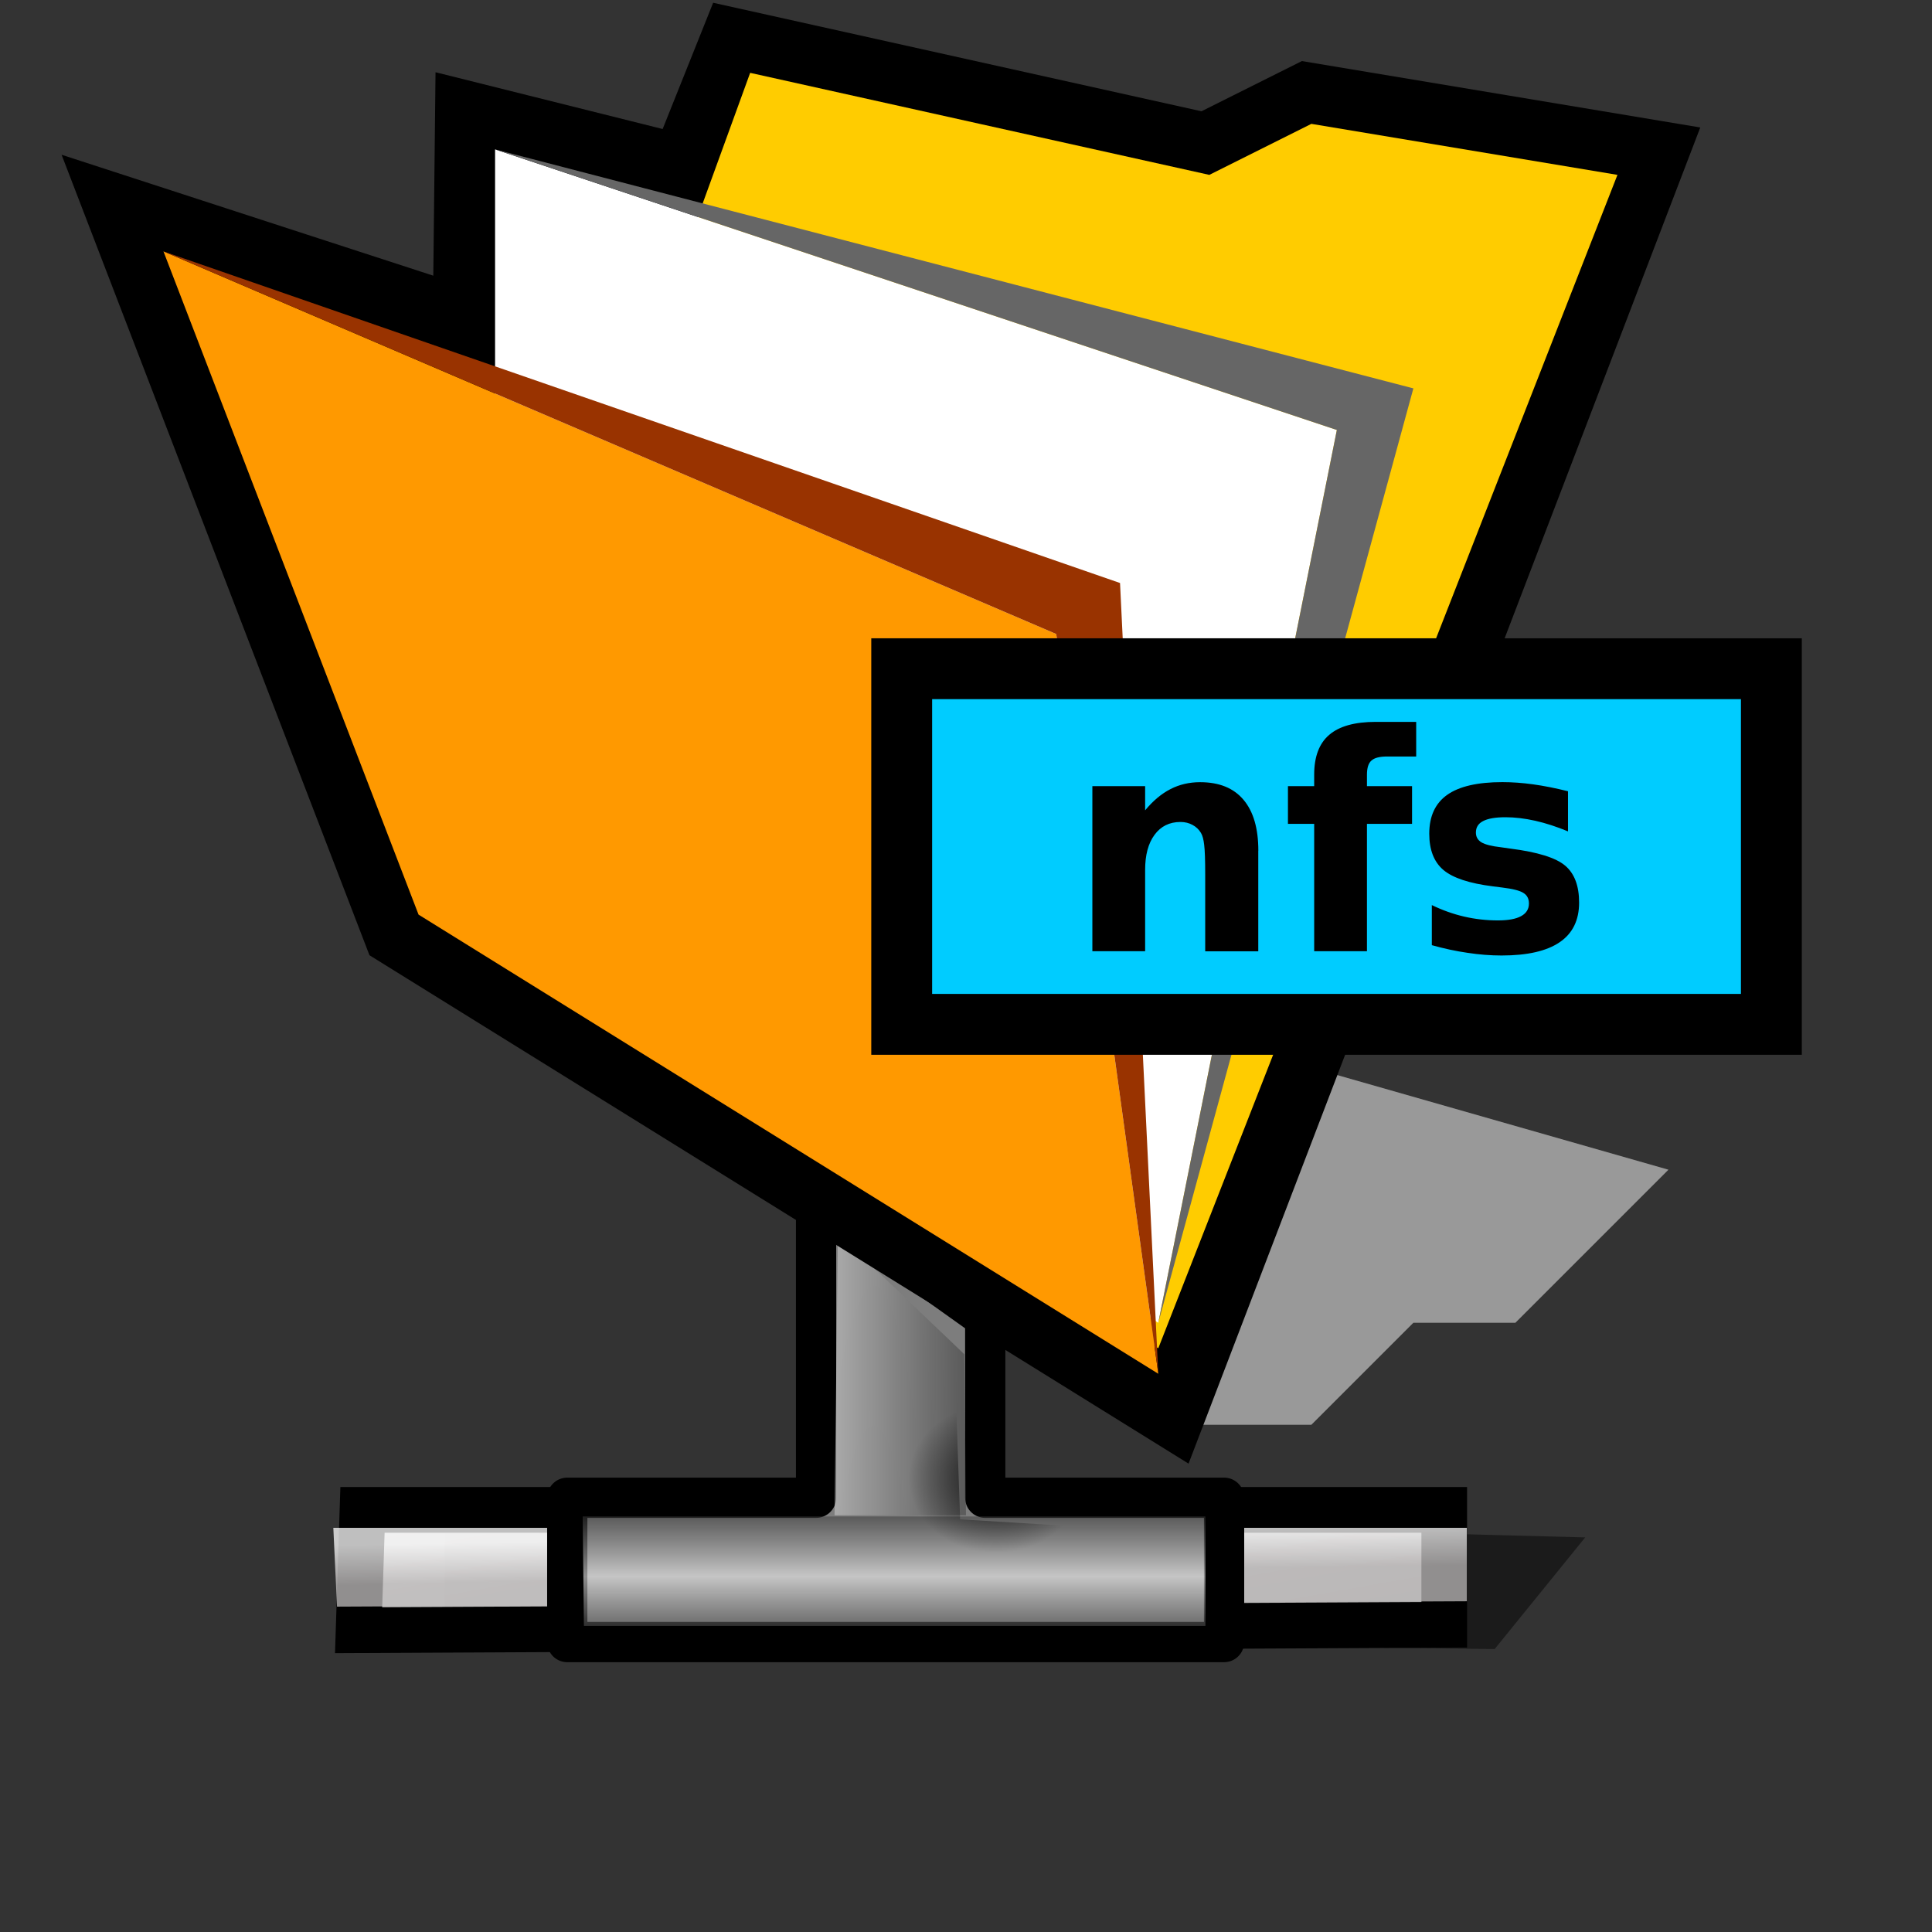 <?xml version="1.0" encoding="UTF-8" standalone="no"?>
<!-- Created with Sodipodi ("http://www.sodipodi.com/") -->

<svg
   xmlns:dc="http://purl.org/dc/elements/1.1/"
   xmlns:cc="http://creativecommons.org/ns#"
   xmlns:rdf="http://www.w3.org/1999/02/22-rdf-syntax-ns#"
   xmlns:svg="http://www.w3.org/2000/svg"
   xmlns="http://www.w3.org/2000/svg"
   xmlns:xlink="http://www.w3.org/1999/xlink"
   xmlns:sodipodi="http://sodipodi.sourceforge.net/DTD/sodipodi-0.dtd"
   xmlns:inkscape="http://www.inkscape.org/namespaces/inkscape"
   id="svg602"
   sodipodi:version="0.32"
   width="48pt"
   height="48pt"
   xml:space="preserve"
   sodipodi:docname="gnome-fs-shared.svg"
   inkscape:version="0.48.3.1 r9886"
   version="1.1"><rect width="100%" height="100%" fill="#333333" stroke="none"/>
  <defs
   id="defs604"><linearGradient
   id="linearGradient1287">
  <stop
   offset="0"
   style="stop-color:#ffffff;stop-opacity:1;"
   id="stop1289" />
  <stop
   offset="1"
   style="stop-color:#c2bfbf;stop-opacity:0.996;"
   id="stop1288" />
</linearGradient>
<linearGradient
   id="linearGradient898">
      <stop
   style="stop-color:#000000;stop-opacity:0.742;"
   offset="0"
   id="stop900" />













      <stop
   style="stop-color:#000000;stop-opacity:0;"
   offset="1"
   id="stop902" />













    </linearGradient>
<linearGradient
   id="linearGradient888">
      <stop
   style="stop-color:#3d3d3d;stop-opacity:0.517;"
   offset="0"
   id="stop890" />













      <stop
   style="stop-color:#ffffff;stop-opacity:0.558;"
   offset="1"
   id="stop892" />













    </linearGradient>

    <linearGradient
   id="linearGradient672">
      <stop
   style="stop-color:#d9dfd5;stop-opacity:1;"
   offset="0"
   id="stop673" />













      <stop
   style="stop-color:#ffffff;stop-opacity:1;"
   offset="1"
   id="stop674" />













    </linearGradient>













    <linearGradient
   id="linearGradient616">
      <stop
   style="stop-color:#bfa673;stop-opacity:1;"
   offset="0"
   id="stop617" />













      <stop
   style="stop-color:#f0f0f0;stop-opacity:1;"
   offset="1"
   id="stop618" />













    </linearGradient>













    <linearGradient
   xlink:href="#linearGradient616"
   id="linearGradient619"
   x1="0.419"
   y1="0.19"
   x2="0.917"
   y2="1.504"
   gradientUnits="objectBoundingBox"
   gradientTransform="scale(0.73,1.37)" />













    <radialGradient
   xlink:href="#linearGradient616"
   id="radialGradient620"
   cx="83.71"
   cy="144.164"
   r="305.23"
   fx="83.71"
   fy="144.164"
   gradientTransform="scale(1.257,0.795)" />













    <linearGradient
   xlink:href="#linearGradient616"
   id="linearGradient621"
   x1="36.107"
   y1="44.18"
   x2="-1.112"
   y2="20.213"
   gradientUnits="userSpaceOnUse"
   gradientTransform="scale(1.085,0.922)" />













    <radialGradient
   xlink:href="#linearGradient898"
   id="radialGradient632"
   cx="0.332"
   cy="0.623"
   r="0.322"
   fx="0.332"
   fy="0.623" />













    <radialGradient
   xlink:href="#linearGradient616"
   id="radialGradient634"
   cx="1.164"
   cy="0.835"
   r="1.371"
   fx="1.164"
   fy="0.835" />













    <linearGradient
   xlink:href="#linearGradient672"
   id="linearGradient676"
   x1="15.687"
   y1="18.949"
   x2="56.488"
   y2="55.055" />













    <linearGradient
   xlink:href="#linearGradient672"
   id="linearGradient740"
   x1="40.153"
   y1="35.188"
   x2="36.58"
   y2="18.507"
   gradientUnits="userSpaceOnUse" />













  <linearGradient
   xlink:href="#linearGradient888"
   id="linearGradient878"
   x1="1.082"
   y1="0.514"
   x2="-0.365"
   y2="0.493"
   gradientUnits="objectBoundingBox"
   gradientTransform="scale(0.902,1.109)"
   spreadMethod="pad" />
<linearGradient
   xlink:href="#linearGradient888"
   id="linearGradient896"
   x1="0.515"
   y1="0.008"
   x2="0.515"
   y2="0.547"
   spreadMethod="reflect"
   gradientUnits="objectBoundingBox" />
<defs
   id="defs907">
    <linearGradient
   id="linearGradient622">
      <stop
   style="stop-color:#f8e29d;stop-opacity:0.447;"
   offset="0"
   id="stop623" />








      <stop
   style="stop-color:#272d2d;stop-opacity:0.478;"
   offset="1"
   id="stop624" />








    </linearGradient>








    <linearGradient
   id="linearGradient617">
      <stop
   style="stop-color:#ffffff;stop-opacity:1;"
   offset="0"
   id="stop918" />








      <stop
   style="stop-color:#000000;stop-opacity:1;"
   offset="1"
   id="stop619" />








    </linearGradient>








    <linearGradient
   id="linearGradient613">
      <stop
   style="stop-color:#ffffff;stop-opacity:0.624;"
   offset="0"
   id="stop614" />








      <stop
   style="stop-color:#5d6567;stop-opacity:1;"
   offset="1"
   id="stop615" />








    </linearGradient>








    <linearGradient
   id="linearGradient607">
      <stop
   style="stop-color:#d7d5d5;stop-opacity:1;"
   offset="0"
   id="stop608" />








      <stop
   style="stop-color:#000000;stop-opacity:0.404;"
   offset="1"
   id="stop609" />








    </linearGradient>








    <radialGradient
   xlink:href="#linearGradient622"
   id="radialGradient610" />








    <linearGradient
   xlink:href="#linearGradient617"
   id="linearGradient612"
   x1="-0.266"
   y1="-0.218"
   x2="1.077"
   y2="1.201"
   gradientTransform="matrix(1,-1.054768e-5,-2.212897e-8,1,6.882726e-9,-4.703892e-9)" />








    <radialGradient
   xlink:href="#linearGradient613"
   id="radialGradient616"
   cx="0.999"
   cy="1.174"
   r="1.11"
   fx="0.999"
   fy="1.174"
   gradientTransform="matrix(1,1.020568e-7,2.121713e-5,1,3.963748e-8,-1.000117e-8)" />








    <linearGradient
   xlink:href="#linearGradient617"
   id="linearGradient943"
   x1="-0.427"
   y1="0.906"
   x2="-0.968"
   y2="0.789" />








    <linearGradient
   xlink:href="#linearGradient617"
   id="linearGradient626"
   x1="1.299"
   y1="1.173"
   x2="0.337"
   y2="0.129"
   gradientTransform="matrix(1,-1.063720e-5,-1.320046e-7,1,-3.469447e-16,-1.358505e-16)"
   gradientUnits="objectBoundingBox" />








    <linearGradient
   xlink:href="#linearGradient607"
   id="linearGradient687"
   x1="1.22"
   y1="1.052"
   x2="-0.738"
   y2="-7.41785839e-2"
   gradientTransform="matrix(1,2.268336e-6,-1.975559e-5,1,5.713033e-8,3.856326e-8)" />








    <linearGradient
   xlink:href="#linearGradient622"
   id="linearGradient742" />








  </defs>
<sodipodi:namedview
   id="namedview952"
   inkscape:zoom="5.3769580"
   inkscape:cx="24.865590"
   inkscape:cy="18.133934"
   inkscape:window-width="640"
   inkscape:window-height="497"
   inkscape:window-x="311"
   inkscape:window-y="96" />
<sodipodi:namedview
   id="namedview1083"
   inkscape:zoom="4.6552648"
   inkscape:cx="23.878391"
   inkscape:cy="9.2081570"
   inkscape:window-width="719"
   inkscape:window-height="501"
   inkscape:window-x="613"
   inkscape:window-y="341" />
<defs
   id="defs3">
  <linearGradient
   id="linearGradient1068">
    <stop
   offset="0"
   style="stop-color:#d2d2d2;stop-opacity:1;"
   id="stop1070" />
    <stop
   offset="1"
   style="stop-color:#ffffff;stop-opacity:1;"
   id="stop1069" />
  </linearGradient>
  <linearGradient
   id="linearGradient1065"
   x1="0"
   y1="0.5"
   x2="1"
   y2="0.5"
   gradientUnits="objectBoundingBox"
   spreadMethod="pad"
   xlink:href="#linearGradient1287" />
  <linearGradient
   id="linearGradient1060">
    <stop
   offset="0"
   style="stop-color:#ffffff;stop-opacity:1;"
   id="stop1063" />
    <stop
   offset="0.5"
   style="stop-color:#acabaa;stop-opacity:0.996;"
   id="stop1062" />
    <stop
   offset="1"
   style="stop-color:#5a5856;stop-opacity:0.996;"
   id="stop1061" />
  </linearGradient>
  <linearGradient
   id="linearGradient645">
    <stop
   style="stop-color:#aca597;stop-opacity:1;"
   offset="0"
   id="stop646" />
    <stop
   style="stop-color:#ffffff;stop-opacity:1;"
   offset="1"
   id="stop647" />
  </linearGradient>
  <linearGradient
   id="linearGradient593">
    <stop
   style="stop-color:#478acf;stop-opacity:1;"
   offset="0"
   id="stop594" />
    <stop
   style="stop-color:#65c6f7;stop-opacity:1;"
   offset="1"
   id="stop595" />
  </linearGradient>
  <linearGradient
   id="linearGradient574">
    <stop
   style="stop-color:#85ad92;stop-opacity:1;"
   offset="0"
   id="stop575" />
    <stop
   style="stop-color:#559db2;stop-opacity:0.772;"
   offset="1"
   id="stop576" />
  </linearGradient>
  <linearGradient
   id="linearGradient570">
    <stop
   style="stop-color:#000000;stop-opacity:1;"
   offset="0"
   id="stop571" />
    <stop
   style="stop-color:#ffffff;stop-opacity:0;"
   offset="1"
   id="stop572" />
  </linearGradient>
  <linearGradient
   id="linearGradient573"
   xlink:href="#linearGradient1060"
   x1="0.618"
   y1="-0.787"
   x2="0.66"
   y2="-0.033" />
  <linearGradient
   id="linearGradient1213"
   xlink:href="#linearGradient1068"
   x1="1.019"
   y1="0.991"
   x2="0.498"
   y2="0.416" />
  <radialGradient
   id="radialGradient581"
   xlink:href="#linearGradient570"
   cx="0.783"
   cy="0.621"
   r="0.838"
   fx="0.783"
   fy="0.621" />
  <linearGradient
   id="linearGradient580"
   xlink:href="#linearGradient1068"
   x1="1.072"
   y1="0.859"
   x2="0.853"
   y2="0.425" />
  <linearGradient
   xlink:href="#linearGradient1060"
   id="linearGradient901"
   x1="-0.129"
   y1="0.028"
   x2="0.085"
   y2="0.113" />
  <linearGradient
   xlink:href="#linearGradient570"
   id="linearGradient902"
   x1="0.259"
   y1="0.199"
   x2="0.554"
   y2="0.931" />
  <linearGradient
   xlink:href="#linearGradient1068"
   id="linearGradient916"
   x1="0.148"
   y1="-1.688"
   x2="0.434"
   y2="1.812" />
  <defs
   id="defs890">
    <linearGradient
   id="linearGradient922"
   x1="0"
   y1="0.5"
   x2="1"
   y2="0.5"
   gradientUnits="objectBoundingBox"
   spreadMethod="pad"
   xlink:href="#linearGradient1065" />
    <linearGradient
   id="linearGradient908"
   x1="0"
   y1="0.5"
   x2="1"
   y2="0.5"
   gradientUnits="objectBoundingBox"
   spreadMethod="pad"
   xlink:href="#linearGradient1060" />
    <linearGradient
   id="linearGradient894"
   x1="0"
   y1="0.5"
   x2="1"
   y2="0.5"
   gradientUnits="objectBoundingBox"
   spreadMethod="pad"
   xlink:href="#linearGradient1068" />
    <linearGradient
   xlink:href="#linearGradient894"
   id="linearGradient897"
   x1="0.596"
   y1="-0.336"
   x2="0.613"
   y2="1.191" />
    <linearGradient
   xlink:href="#linearGradient894"
   id="linearGradient1119"
   x1="0.964"
   y1="1.028"
   x2="0.467"
   y2="0.218" />
    <linearGradient
   xlink:href="#linearGradient908"
   id="linearGradient907"
   x1="0.571"
   y1="2.377"
   x2="0.333"
   y2="0.492" />
    <linearGradient
   xlink:href="#linearGradient922"
   id="linearGradient921"
   x1="0.471"
   y1="0.154"
   x2="0.465"
   y2="0.984" />
    <linearGradient
   xlink:href="#linearGradient922"
   id="linearGradient948" />
    <defs
   id="defs987">
      <linearGradient
   id="linearGradient855"
   x1="0"
   y1="0.5"
   x2="1"
   y2="0.5"
   gradientUnits="objectBoundingBox"
   spreadMethod="pad"
   xlink:href="#linearGradient908" />
      <linearGradient
   id="linearGradient1188"
   x1="0"
   y1="0.5"
   x2="1"
   y2="0.5"
   gradientUnits="objectBoundingBox"
   spreadMethod="pad"
   xlink:href="#linearGradient922" />
      <linearGradient
   id="linearGradient831">
        <stop
   style="stop-color:#94897f;stop-opacity:1;"
   offset="0"
   id="stop832" />
        <stop
   style="stop-color:#fff5fe;stop-opacity:1;"
   offset="1"
   id="stop833" />
      </linearGradient>
      <linearGradient
   xlink:href="#linearGradient1188"
   id="linearGradient834"
   x1="0.876"
   y1="0.348"
   x2="-0.293"
   y2="0.935"
   gradientUnits="objectBoundingBox"
   spreadMethod="pad" />
      <radialGradient
   xlink:href="#linearGradient1188"
   id="radialGradient835"
   r="0.556"
   fy="0.281"
   fx="0.591"
   cy="0.281"
   cx="0.591"
   spreadMethod="pad" />
      <linearGradient
   xlink:href="#linearGradient1188"
   id="linearGradient893"
   x1="0.128"
   y1="0.769"
   x2="0.496"
   y2="0.709" />
      <linearGradient
   xlink:href="#linearGradient855"
   id="linearGradient625"
   x1="0.036"
   y1="1.028"
   x2="0.054"
   y2="-0.359" />
      <linearGradient
   xlink:href="#linearGradient1188"
   id="linearGradient627"
   x1="1.283"
   y1="0.126"
   x2="-0.155"
   y2="0.964" />
      <radialGradient
   xlink:href="#linearGradient1188"
   id="radialGradient628"
   r="1.598"
   fy="0.487"
   fx="0.368"
   cy="0.487"
   cx="0.368"
   gradientTransform="scale(0.877,1.14)" />
      <linearGradient
   xlink:href="#linearGradient1188"
   id="linearGradient628"
   x1="0.769"
   y1="0.15"
   x2="0.419"
   y2="0.733" />
    </defs>
    <sodipodi:namedview
   id="namedview898"
   pagecolor="#ffffff"
   bordercolor="#666666"
   borderopacity="1.0"
   inkscape:pageopacity="0.0"
   inkscape:pageshadow="2"
   inkscape:zoom="3.4732669"
   inkscape:cx="50.051177"
   inkscape:cy="18.096983"
   inkscape:window-width="1022"
   inkscape:window-height="670"
   showguides="false"
   snaptoguides="false"
   showgrid="false"
   snaptogrid="false"
   inkscape:window-x="0"
   inkscape:window-y="25">
      <sodipodi:guide
   orientation="vertical"
   position="28.706"
   id="guide879" />
      <sodipodi:guide
   orientation="horizontal"
   position="30.131"
   id="guide880" />
    </sodipodi:namedview>
  </defs>
  <sodipodi:namedview
   id="namedview1003"
   pagecolor="#ffffff"
   bordercolor="#666666"
   borderopacity="1.0"
   inkscape:pageopacity="0.0"
   inkscape:pageshadow="2"
   inkscape:zoom="1.3368738"
   inkscape:cx="24.541029"
   inkscape:cy="14.368596"
   inkscape:window-width="640"
   inkscape:window-height="499"
   showguides="true"
   snaptoguides="true"
   inkscape:window-x="138"
   inkscape:window-y="169" />
  <linearGradient
   xlink:href="#linearGradient1060"
   id="linearGradient1304"
   x1="-0.661"
   y1="0.465"
   x2="0.974"
   y2="0.518" />
  <linearGradient
   xlink:href="#linearGradient1060"
   id="linearGradient1322"
   x1="0.018"
   y1="0.207"
   x2="0.169"
   y2="0.768" />
  <linearGradient
   xlink:href="#linearGradient1065"
   id="linearGradient909"
   x1="-0.233"
   y1="0.199"
   x2="1.167"
   y2="1.08" />
  <linearGradient
   xlink:href="#linearGradient570"
   id="linearGradient977"
   x1="0.255"
   y1="0.218"
   x2="0.677"
   y2="0.792" />
  <linearGradient
   xlink:href="#linearGradient1065"
   id="linearGradient1043"
   x1="-0.06"
   y1="0.376"
   x2="0.093"
   y2="0.376" />
  <linearGradient
   xlink:href="#linearGradient1065"
   id="linearGradient925"
   x1="0.527"
   y1="0.083"
   x2="0.652"
   y2="0.567" />
</defs>

    
    
    
    <linearGradient
   y2="142.85"
   x2="111.788"
   y1="230.285"
   x1="111.788"
   gradientUnits="userSpaceOnUse"
   id="linearGradient1996"
   gradientTransform="matrix(1.571,0,0,1.571,-72.112,-74.103)">
      <stop
   id="stop3166"
   style="stop-color:#FFFFFF"
   offset="0" />
      <stop
   id="stop3167"
   style="stop-color:#FAFAFA"
   offset="0.102" />
      <stop
   id="stop3168"
   style="stop-color:#EBEBEB"
   offset="0.226" />
      <stop
   id="stop3169"
   style="stop-color:#D2D2D2"
   offset="0.361" />
      <stop
   id="stop3170"
   style="stop-color:#B0B0B0"
   offset="0.504" />
      <stop
   id="stop3171"
   style="stop-color:#848484"
   offset="0.653" />
      <stop
   id="stop3172"
   style="stop-color:#4E4E4E"
   offset="0.808" />
      <stop
   id="stop3173"
   style="stop-color:#0F0F0F"
   offset="0.965" />
      <stop
   id="stop3174"
   style="stop-color:#000000"
   offset="1" />
      
      
      
    </linearGradient>
    
    <radialGradient
   gradientUnits="userSpaceOnUse"
   gradientTransform="matrix(2.133,-0.977,0.82,1.79,-1234.482,-1464.97)"
   fy="994.024"
   fx="223.238"
   r="45.424"
   cy="994.024"
   cx="223.238"
   id="radialGradient2007">
      <stop
   id="stop3180"
   style="stop-color:#FFFFFF"
   offset="0" />
      <stop
   id="stop3181"
   style="stop-color:#000000"
   offset="1" />
      
      
      
    </radialGradient>
    
    
    <linearGradient
   y2="105.755"
   x2="141.162"
   y1="96.094"
   x1="131.501"
   gradientUnits="userSpaceOnUse"
   id="linearGradient2011"
   gradientTransform="matrix(1.571,0,0,1.571,-72.112,-74.103)">
      <stop
   id="stop3188"
   style="stop-color:#FFFFFF"
   offset="0" />
      <stop
   id="stop3189"
   style="stop-color:#000000"
   offset="1" />
      
      
      
    </linearGradient>
    
    
    <linearGradient
   y2="98.641"
   x2="154.453"
   y1="98.641"
   x1="139.912"
   gradientUnits="userSpaceOnUse"
   id="XMLID_6_"
   gradientTransform="matrix(1.571,0,0,1.571,-72.112,-74.103)">
      <stop
   id="stop3196"
   style="stop-color:#BBBBBB"
   offset="0" />
      <stop
   id="stop3197"
   style="stop-color:#888888"
   offset="1" />
      
      
      
    </linearGradient>
    
    <linearGradient
   y2="93.064"
   x2="166.486"
   y1="93.064"
   x1="145.959"
   gradientUnits="userSpaceOnUse"
   id="XMLID_7_"
   gradientTransform="matrix(1.571,0,0,1.571,-72.112,-74.103)">
      <stop
   id="stop3203"
   style="stop-color:#FF9200"
   offset="0" />
      <stop
   id="stop3204"
   style="stop-color:#FF0000"
   offset="0.264" />
      <stop
   id="stop3205"
   style="stop-color:#FA0000"
   offset="0.375" />
      <stop
   id="stop3206"
   style="stop-color:#EB0000"
   offset="0.509" />
      <stop
   id="stop3207"
   style="stop-color:#D20000"
   offset="0.655" />
      <stop
   id="stop3208"
   style="stop-color:#B00000"
   offset="0.811" />
      <stop
   id="stop3209"
   style="stop-color:#850000"
   offset="0.971" />
      <stop
   id="stop3210"
   style="stop-color:#7C0000"
   offset="1" />
      
      
      
      
      
    </linearGradient>
    
    <linearGradient
   y2="69.667"
   x2="171.857"
   y1="69.667"
   x1="158.666"
   gradientUnits="userSpaceOnUse"
   id="XMLID_8_"
   gradientTransform="matrix(1.571,0,0,1.571,-72.112,-74.103)">
      <stop
   id="stop3218"
   style="stop-color:#FF6D00"
   offset="0" />
      <stop
   id="stop3219"
   style="stop-color:#FF3300"
   offset="1" />
      
      
      
    </linearGradient>
    
    <linearGradient
   y2="69.842"
   x2="168.797"
   y1="69.842"
   x1="160.666"
   gradientUnits="userSpaceOnUse"
   id="XMLID_9_"
   gradientTransform="matrix(1.571,0,0,1.571,-72.112,-74.103)">
      <stop
   id="stop3225"
   style="stop-color:#FFAE00"
   offset="0" />
      <stop
   id="stop3226"
   style="stop-color:#FFF030"
   offset="1" />
      
      
      
    </linearGradient>
    
    <linearGradient
   y2="81.176"
   x2="193.295"
   y1="81.176"
   x1="169.221"
   gradientUnits="userSpaceOnUse"
   id="XMLID_10_"
   gradientTransform="matrix(1.571,0,0,1.571,-72.112,-74.103)">
      <stop
   id="stop3232"
   style="stop-color:#FF6D00"
   offset="0" />
      <stop
   id="stop3233"
   style="stop-color:#FF3300"
   offset="1" />
      
      
      
    </linearGradient>
    
    <linearGradient
   y2="80.177"
   x2="189.135"
   y1="80.177"
   x1="171.381"
   gradientUnits="userSpaceOnUse"
   id="XMLID_11_"
   gradientTransform="matrix(1.571,0,0,1.571,-72.112,-74.103)">
      <stop
   id="stop3239"
   style="stop-color:#FFAE00"
   offset="0" />
      <stop
   id="stop3240"
   style="stop-color:#FFF030"
   offset="1" />
      
      
      
    </linearGradient>
    
    <linearGradient
   y2="100.71"
   x2="194.938"
   y1="100.71"
   x1="170.449"
   gradientUnits="userSpaceOnUse"
   id="XMLID_12_"
   gradientTransform="matrix(1.571,0,0,1.571,-72.112,-74.103)">
      <stop
   id="stop3246"
   style="stop-color:#FF6D00"
   offset="0" />
      <stop
   id="stop3247"
   style="stop-color:#FF3300"
   offset="1" />
      
      
      
    </linearGradient>
    
    <linearGradient
   y2="99.711"
   x2="191.039"
   y1="99.711"
   x1="172.346"
   gradientUnits="userSpaceOnUse"
   id="XMLID_13_"
   gradientTransform="matrix(1.571,0,0,1.571,-72.112,-74.103)">
      <stop
   id="stop3253"
   style="stop-color:#FFAE00"
   offset="0" />
      <stop
   id="stop3254"
   style="stop-color:#FFF030"
   offset="1" />
      
      
      
    </linearGradient>
    
  <linearGradient
   inkscape:collect="always"
   xlink:href="#XMLID_3_"
   id="linearGradient2362"
   gradientUnits="userSpaceOnUse"
   gradientTransform="matrix(1.571,0,0,1.571,-68.341,-138.099)"
   x1="111.788"
   y1="230.285"
   x2="111.788"
   y2="142.85" /><radialGradient
   inkscape:collect="always"
   xlink:href="#XMLID_4_"
   id="radialGradient2364"
   gradientUnits="userSpaceOnUse"
   gradientTransform="matrix(2.133,-0.977,0.82,1.79,-1230.711,-1528.965)"
   cx="223.238"
   cy="994.024"
   fx="223.238"
   fy="994.024"
   r="45.424" /><linearGradient
   inkscape:collect="always"
   xlink:href="#XMLID_5_"
   id="linearGradient2366"
   gradientUnits="userSpaceOnUse"
   gradientTransform="matrix(1.571,0,0,1.571,-68.341,-138.099)"
   x1="131.501"
   y1="96.094"
   x2="141.162"
   y2="105.755" /><linearGradient
   inkscape:collect="always"
   xlink:href="#XMLID_6_"
   id="linearGradient2368"
   gradientUnits="userSpaceOnUse"
   gradientTransform="matrix(1.571,0,0,1.571,-68.341,-138.099)"
   x1="139.912"
   y1="98.641"
   x2="154.453"
   y2="98.641" /><linearGradient
   inkscape:collect="always"
   xlink:href="#XMLID_7_"
   id="linearGradient2370"
   gradientUnits="userSpaceOnUse"
   gradientTransform="matrix(1.571,0,0,1.571,-68.341,-138.099)"
   x1="145.959"
   y1="93.064"
   x2="166.486"
   y2="93.064" /><linearGradient
   inkscape:collect="always"
   xlink:href="#XMLID_8_"
   id="linearGradient2372"
   gradientUnits="userSpaceOnUse"
   gradientTransform="matrix(1.571,0,0,1.571,-68.341,-138.099)"
   x1="158.666"
   y1="69.667"
   x2="171.857"
   y2="69.667" /><linearGradient
   inkscape:collect="always"
   xlink:href="#XMLID_9_"
   id="linearGradient2374"
   gradientUnits="userSpaceOnUse"
   gradientTransform="matrix(1.571,0,0,1.571,-68.341,-138.099)"
   x1="160.666"
   y1="69.842"
   x2="168.797"
   y2="69.842" /><linearGradient
   inkscape:collect="always"
   xlink:href="#XMLID_10_"
   id="linearGradient2376"
   gradientUnits="userSpaceOnUse"
   gradientTransform="matrix(1.571,0,0,1.571,-68.341,-138.099)"
   x1="169.221"
   y1="81.176"
   x2="193.295"
   y2="81.176" /><linearGradient
   inkscape:collect="always"
   xlink:href="#XMLID_11_"
   id="linearGradient2378"
   gradientUnits="userSpaceOnUse"
   gradientTransform="matrix(1.571,0,0,1.571,-68.341,-138.099)"
   x1="171.381"
   y1="80.177"
   x2="189.135"
   y2="80.177" /><linearGradient
   inkscape:collect="always"
   xlink:href="#XMLID_12_"
   id="linearGradient2380"
   gradientUnits="userSpaceOnUse"
   gradientTransform="matrix(1.571,0,0,1.571,-68.341,-138.099)"
   x1="170.449"
   y1="100.71"
   x2="194.938"
   y2="100.71" /><linearGradient
   inkscape:collect="always"
   xlink:href="#XMLID_13_"
   id="linearGradient2382"
   gradientUnits="userSpaceOnUse"
   gradientTransform="matrix(1.571,0,0,1.571,-68.341,-138.099)"
   x1="172.346"
   y1="99.711"
   x2="191.039"
   y2="99.711" /><linearGradient
   xlink:href="#linearGradient900"
   id="linearGradient2155" /><linearGradient
   xlink:href="#linearGradient900"
   id="linearGradient906" /><linearGradient
   xlink:href="#linearGradient900"
   id="linearGradient905" /><linearGradient
   xlink:href="#linearGradient900"
   id="linearGradient904" /><linearGradient
   xlink:href="#linearGradient900"
   id="linearGradient903" /><linearGradient
   id="linearGradient900"><stop
     style="stop-color:#000;stop-opacity:1;"
     offset="0"
     id="stop901" /><stop
     style="stop-color:#fff;stop-opacity:1;"
     offset="1"
     id="stop2149" /></linearGradient>


<linearGradient
   y2="0.237"
   x2="-0.062"
   y1="0.863"
   x1="0.92"
   id="linearGradient923"
   xlink:href="#linearGradient672" />













  <linearGradient
   gradientUnits="userSpaceOnUse"
   y2="18.507"
   x2="36.58"
   y1="35.188"
   x1="40.153"
   id="linearGradient2144"
   xlink:href="#linearGradient672" />













    <linearGradient
   y2="0.422"
   x2="0.319"
   y1="0.976"
   x1="0.563"
   id="linearGradient2142"
   xlink:href="#linearGradient672" />













    <radialGradient
   fy="0.835"
   fx="1.164"
   r="1.371"
   cy="0.835"
   cx="1.164"
   id="radialGradient2140"
   xlink:href="#linearGradient616" />













    <radialGradient
   fy="0.5"
   fx="0.5"
   r="0.907"
   cy="0.5"
   cx="0.5"
   id="radialGradient2138"
   xlink:href="#linearGradient672" />













    <linearGradient
   gradientTransform="scale(1.085,0.922)"
   gradientUnits="userSpaceOnUse"
   y2="20.213"
   x2="-1.112"
   y1="44.18"
   x1="36.107"
   id="linearGradient2136"
   xlink:href="#linearGradient616" />













    <radialGradient
   gradientTransform="scale(1.257,0.795)"
   fy="144.164"
   fx="83.71"
   r="305.23"
   cy="144.164"
   cx="83.71"
   id="radialGradient2134"
   xlink:href="#linearGradient616" />













    <linearGradient
   gradientTransform="scale(0.73,1.37)"
   gradientUnits="objectBoundingBox"
   y2="1.504"
   x2="0.917"
   y1="0.19"
   x1="0.419"
   id="linearGradient2132"
   xlink:href="#linearGradient616" />













    <linearGradient
   id="linearGradient2126">
      <stop
   id="stop2128"
   offset="0"
   style="stop-color:#b39169;stop-opacity:1;" />













      <stop
   id="stop2130"
   offset="1"
   style="stop-color:#efe0cd;stop-opacity:1;" />













    </linearGradient>













    <linearGradient
   id="linearGradient2120">
      <stop
   id="stop2122"
   offset="0"
   style="stop-color:#d9dfd5;stop-opacity:1;" />













      <stop
   id="stop2124"
   offset="1"
   style="stop-color:#ffffff;stop-opacity:0.234;" />













    </linearGradient>



    <linearGradient
   id="linearGradient629">
  <stop
   id="stop630"
   offset="0"
   style="stop-color:#d9dfd5;stop-opacity:0;" />


  <stop
   id="stop631"
   offset="1"
   style="stop-color:#ffffff;stop-opacity:1;" />


</linearGradient><linearGradient
   inkscape:collect="always"
   xlink:href="#XMLID_3_"
   id="linearGradient2253"
   gradientUnits="userSpaceOnUse"
   gradientTransform="matrix(1,0,0,-1,233.398,406.766)"
   x1="-204.6"
   y1="373.765"
   x2="-254.674"
   y2="384.666" /><linearGradient
   inkscape:collect="always"
   xlink:href="#XMLID_4_"
   id="linearGradient2255"
   gradientUnits="userSpaceOnUse"
   gradientTransform="matrix(1,0,0,-1,233.398,406.766)"
   x1="-209.857"
   y1="367.387"
   x2="-227.223"
   y2="393.023" /><linearGradient
   inkscape:collect="always"
   xlink:href="#XMLID_5_"
   id="linearGradient2257"
   gradientUnits="userSpaceOnUse"
   gradientTransform="matrix(1,0,0,-1,233.398,406.766)"
   x1="-189.317"
   y1="382.328"
   x2="-203.503"
   y2="370.228" /></defs>
  <sodipodi:namedview
   id="base"
   inkscape:zoom="9.45"
   inkscape:cx="48.383799"
   inkscape:cy="29.94709"
   inkscape:window-width="818"
   inkscape:window-height="635"
   inkscape:window-x="707"
   inkscape:window-y="252"
   showguides="true"
   snaptoguides="true"
   inkscape:current-layer="svg602"
   showgrid="false"
   inkscape:window-maximized="0">
    <sodipodi:guide
   orientation="vertical"
   position="72.264"
   id="guide627" />













  </sodipodi:namedview>
  <path
   style="fill-opacity:0.463;fill-rule:evenodd;stroke-width:0.125;"
   d="M 14.735,54.181 L 49.512,54.628 L 52.513,50.928 L 14.736,49.946 L 14.735,54.181 z "
   id="path1031"
   sodipodi:nodetypes="ccccc" />
  <path
   style="fill:url(#linearGradient909);fill-opacity:0.75;fill-rule:evenodd;stroke:#000000;stroke-width:1.513;"
   d="M 11.879,54.002 L 47.842,53.824 L 47.842,50.016 L 12.008,50.016 L 11.879,54.002 z "
   id="path974"
   sodipodi:nodetypes="ccccc" />
  <path
   style="fill:url(#linearGradient1043);fill-opacity:0.75;fill-rule:evenodd;stroke-width:0.12;"
   d="M 11.117,53.228 L 48.277,53.228 L 48.277,50.796 L 11.263,50.796 L 11.117,53.228 z "
   id="path1042"
   sodipodi:nodetypes="ccccc" />
  <path
   style="fill:url(#linearGradient925);fill-opacity:0.75;fill-rule:evenodd;stroke-width:0.12;"
   d="M 11.164,53.222 L 48.591,53.043 L 48.591,50.611 L 11.042,50.611 L 11.164,53.222 z "
   id="path924"
   sodipodi:nodetypes="ccccc" />
  
  
  
  
  
  
  <g
   id="g1290">
    <path
   style="fill:#7d7d7d;fill-opacity:1;fill-rule:evenodd;stroke:#000000;stroke-width:1pt;stroke-linecap:butt;stroke-linejoin:round;stroke-opacity:1"
   d="m 27.033,39.659 0,9.956 -8.242,0 0,4.78 21.758,0 0,-4.78 -7.912,0 0,-5.956 z"
   id="path877"
   sodipodi:nodetypes="ccccccccc"
   inkscape:connector-curvature="0" />
    <path
   style="fill:url(#linearGradient896);fill-rule:evenodd;stroke:none;stroke-opacity:1;stroke-width:1pt;stroke-linejoin:round;stroke-linecap:butt;fill-opacity:1;"
   d="M 19.343,53.86 L 39.931,53.86 L 39.931,50.234 L 19.302,50.234 L 19.343,53.86 z "
   id="path895"
   sodipodi:nodetypes="ccccc" />
    <path
   style="fill:url(#linearGradient878);fill-opacity:1;fill-rule:evenodd;stroke:none"
   d="m 27.756,40.861 -0.11,9.334 4.354,-2e-6 -0.055,-5.334 z"
   id="path887"
   sodipodi:nodetypes="ccccc"
   inkscape:connector-curvature="0" />
    <path
   style="fill:url(#radialGradient632);fill-rule:evenodd;stroke:none;stroke-opacity:1;stroke-width:1pt;stroke-linejoin:miter;stroke-linecap:butt;fill-opacity:1;"
   d="M 30,47.143 L 30,51.868 L 35.495,51.868 L 39.011,50.769 L 31.805,50.33 L 31.595,44.176 L 30,47.143 z "
   id="path1081"
   sodipodi:nodetypes="ccccccc" />
  </g>
<g
   transform="matrix(0.845,0,0,0.845,2.88,-4.347)"
   id="g3070"><path
     inkscape:connector-curvature="0"
     style="fill:#999999;fill-opacity:1"
     d="m 42,61 h 6 l 4,-4 h 4 l 6,-6 -14,-4 -6,14 z"
     id="path6" /><path
     inkscape:connector-curvature="0"
     style="fill:none;stroke:#000000;stroke-width:4.735"
     d="M 3,15 13,41 42,59 60,12 48,10 44,12 26,8 24,13 16,11 15.91,19.2 3,15 z"
     id="path8" /><path
     inkscape:connector-curvature="0"
     style="fill:#ffcc00;fill-opacity:1"
     d="M 26,8 14,41 42,58 60,12 48,10 44,12 26,8 z"
     id="path15" /><path
     inkscape:connector-curvature="0"
     style="fill:#ffffff;fill-opacity:1"
     d="M 16,11 V 41 L 42,57 49,22 16,11 z"
     id="path22" /><path
     inkscape:connector-curvature="0"
     style="fill:#666666;fill-opacity:1"
     d="M 16,11 49,22 42,57 52,20.37 16,11 z"
     id="path29" /><path
     inkscape:connector-curvature="0"
     style="fill:#ff9900;fill-opacity:1"
     d="M 3,15 13,41 42,59 38,30 3,15 z"
     id="path36" /><path
     inkscape:connector-curvature="0"
     style="fill:#993300;fill-opacity:1"
     d="M 3,15 38,30 42,59 40.5,28 3,15 z"
     id="path38" /></g><rect
   style="fill:#00ccff;fill-opacity:1;stroke:#000000;stroke-width:2.016;stroke-linecap:square;stroke-linejoin:miter;stroke-miterlimit:4;stroke-opacity:1;stroke-dasharray:none;stroke-dashoffset:0"
   id="rect2910"
   width="28.809"
   height="11.781"
   x="29.87"
   y="22.152"
   ry="0" /><path
   inkscape:connector-curvature="0"
   style="font-size:10px;font-style:normal;font-weight:bold;fill:#000000;fill-opacity:1;stroke:none;font-family:Bitstream Vera Sans"
   d="m 41.682,28.183 0,3.33 -1.758,0 0,-0.542 0,-2.007 c -4e-6,-0.472 -0.011,-0.798 -0.034,-0.977 -0.02,-0.179 -0.055,-0.311 -0.107,-0.396 -0.068,-0.114 -0.161,-0.202 -0.278,-0.264 -0.117,-0.065 -0.251,-0.098 -0.4,-0.098 -0.365,4e-6 -0.651,0.142 -0.859,0.425 -0.208,0.28 -0.313,0.669 -0.312,1.167 l 0,2.69 -1.748,0 0,-5.469 1.748,0 0,0.801 c 0.264,-0.319 0.544,-0.553 0.84,-0.703 0.296,-0.153 0.623,-0.229 0.981,-0.229 0.632,6e-6 1.11,0.194 1.436,0.581 0.329,0.387 0.493,0.951 0.493,1.689 m 5.229,-4.268 0,1.147 -0.967,0 c -0.247,6e-6 -0.42,0.046 -0.518,0.137 -0.098,0.088 -0.146,0.243 -0.146,0.464 l 0,0.381 1.494,0 0,1.25 -1.494,0 0,4.219 -1.748,0 0,-4.219 -0.869,0 0,-1.25 0.869,0 0,-0.381 c -1e-6,-0.596 0.166,-1.035 0.498,-1.318 0.332,-0.286 0.846,-0.43 1.543,-0.43 l 1.338,0 m 5.029,2.3 0,1.328 c -0.374,-0.156 -0.736,-0.273 -1.084,-0.352 -0.348,-0.078 -0.677,-0.117 -0.986,-0.117 -0.332,4e-6 -0.579,0.042 -0.742,0.127 -0.16,0.081 -0.239,0.208 -0.239,0.381 -2e-6,0.14 0.06,0.247 0.181,0.322 0.124,0.075 0.343,0.13 0.659,0.166 l 0.308,0.044 c 0.895,0.114 1.497,0.301 1.807,0.562 0.309,0.26 0.464,0.669 0.464,1.226 -6e-6,0.583 -0.215,1.021 -0.645,1.313 -0.43,0.293 -1.071,0.439 -1.924,0.439 -0.361,0 -0.736,-0.029 -1.123,-0.088 -0.384,-0.055 -0.78,-0.14 -1.187,-0.254 l 0,-1.328 c 0.348,0.169 0.705,0.296 1.069,0.381 0.368,0.085 0.741,0.127 1.118,0.127 0.342,10e-7 0.599,-0.047 0.771,-0.142 0.173,-0.094 0.259,-0.234 0.259,-0.42 -4e-6,-0.156 -0.06,-0.272 -0.181,-0.347 -0.117,-0.078 -0.353,-0.138 -0.708,-0.181 l -0.308,-0.039 c -0.778,-0.098 -1.323,-0.278 -1.636,-0.542 -0.312,-0.264 -0.469,-0.664 -0.469,-1.201 0,-0.579 0.199,-1.009 0.596,-1.289 0.397,-0.28 1.006,-0.42 1.826,-0.42 0.322,6e-6 0.661,0.024 1.016,0.073 0.355,0.049 0.741,0.125 1.157,0.229"
   id="text4309" /></svg>